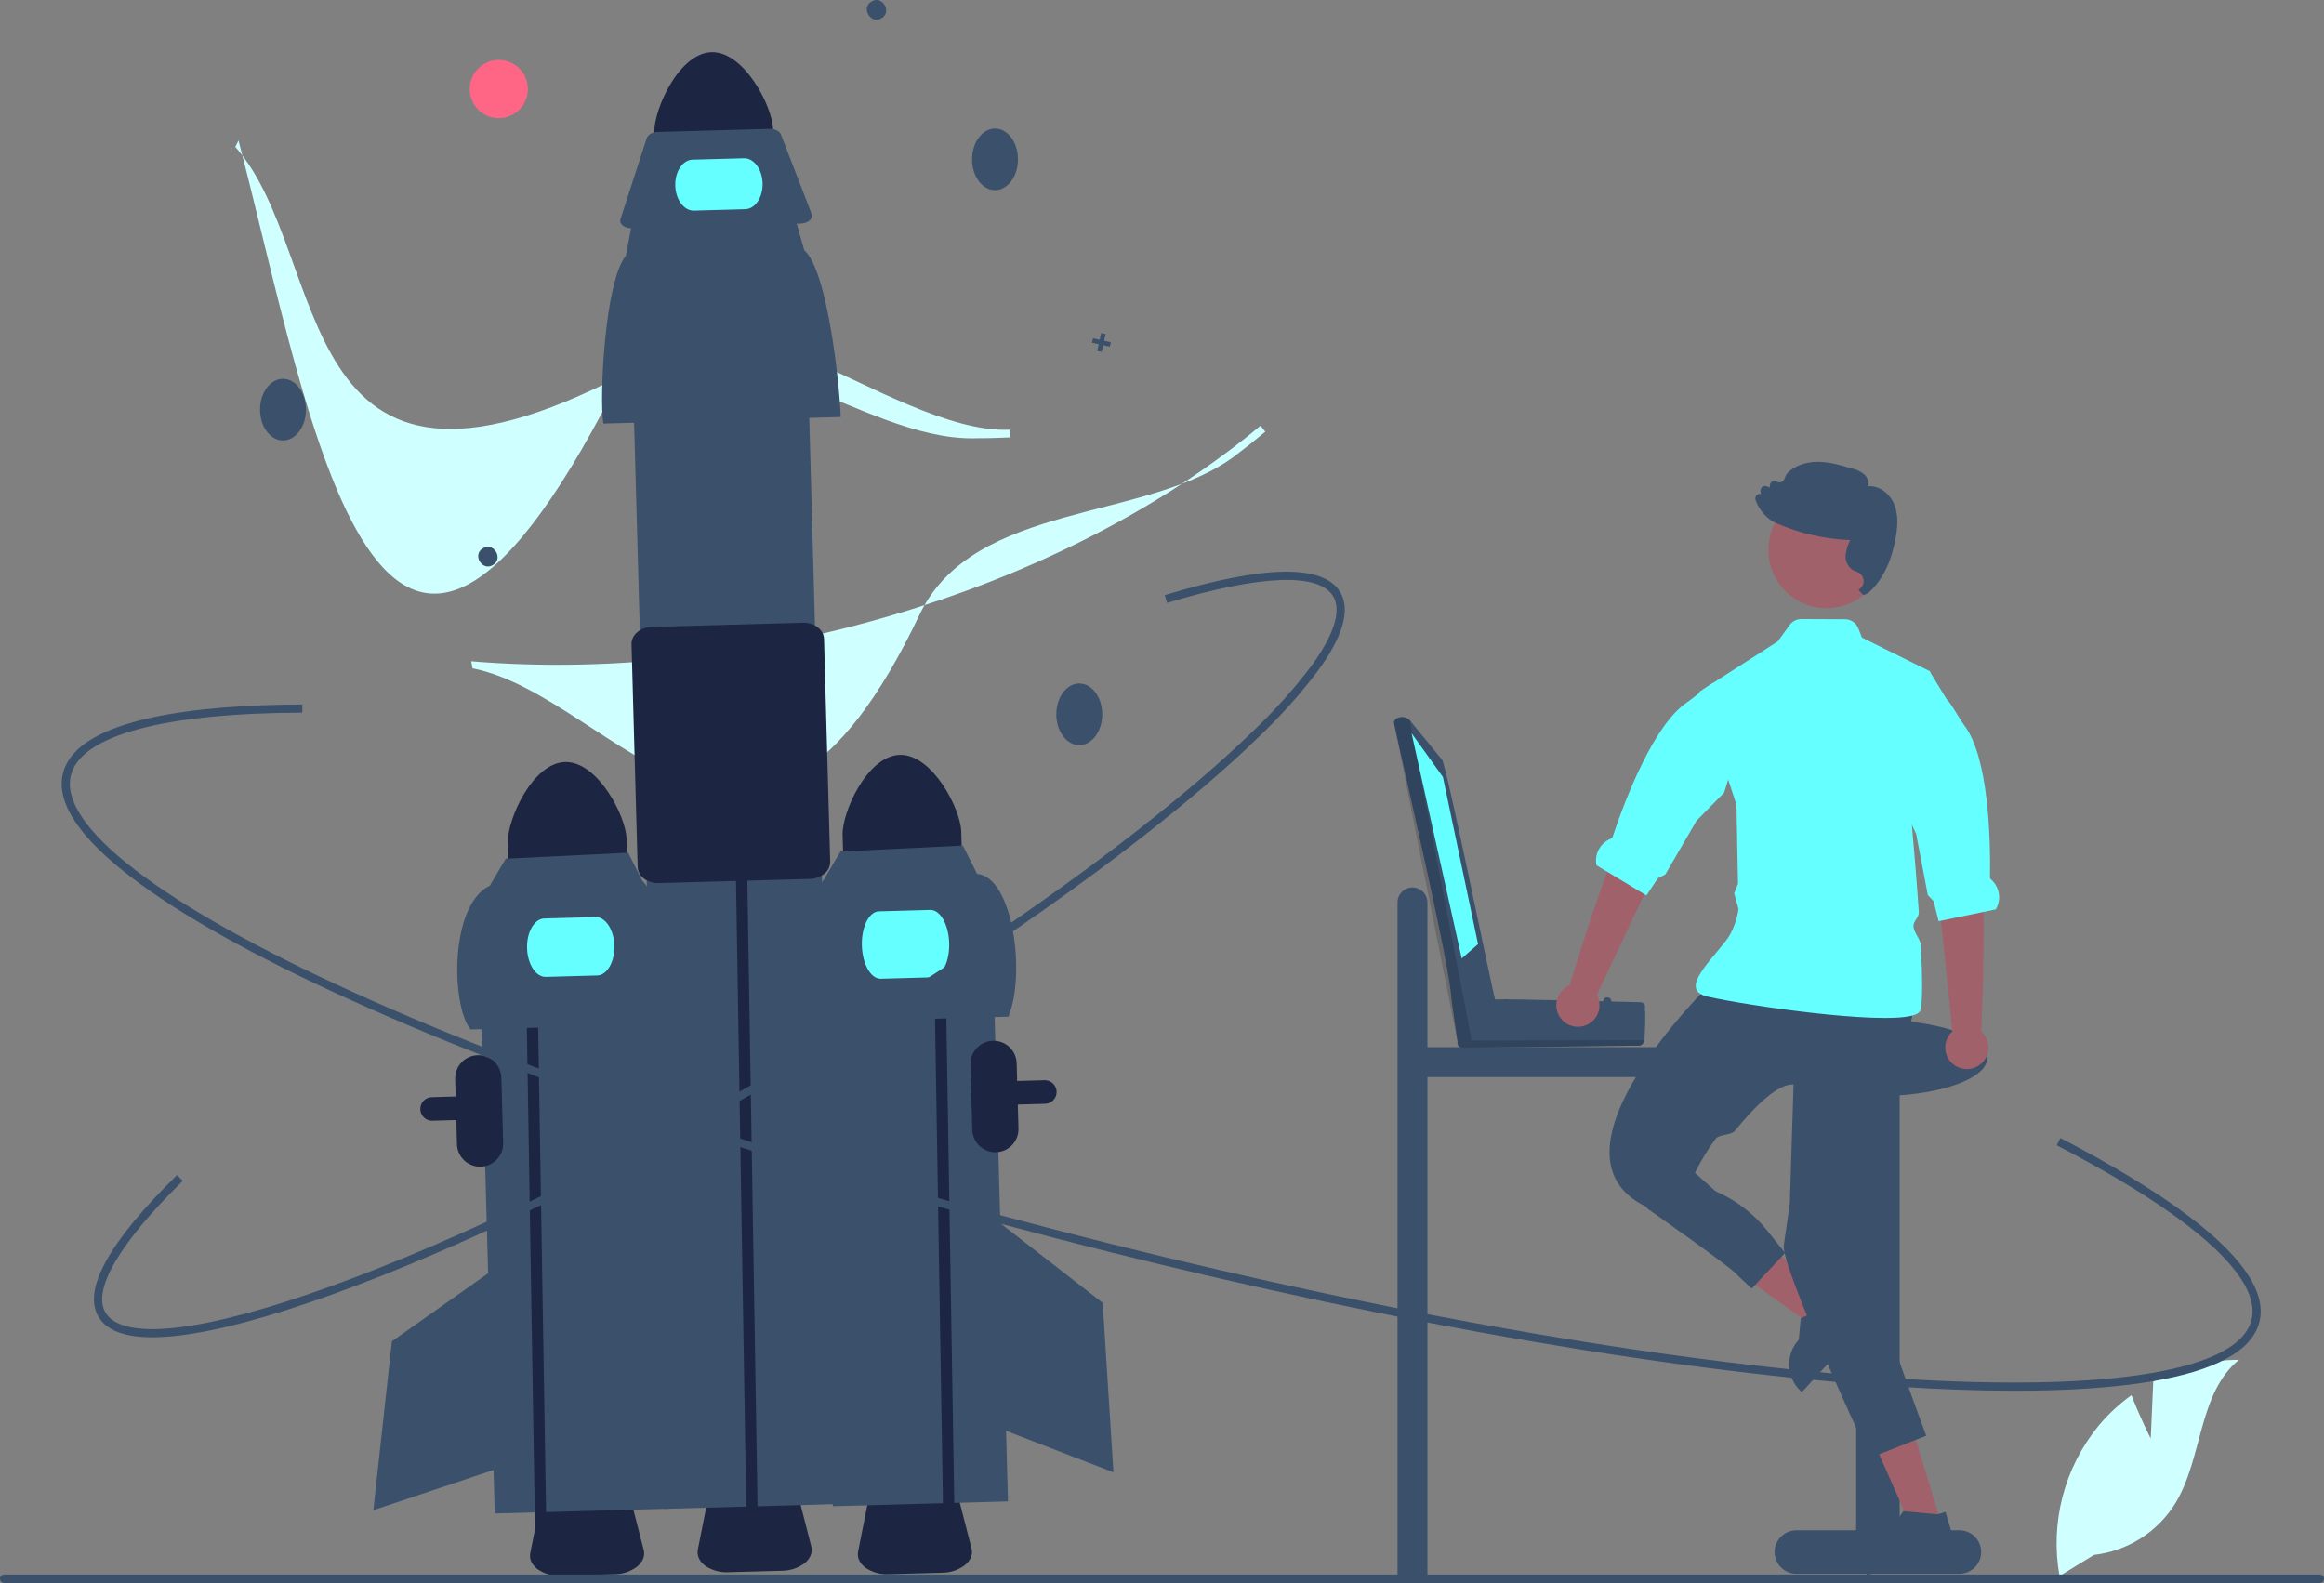 <svg width="2318" height="1579" viewBox="0 0 2318 1579" fill="none" xmlns="http://www.w3.org/2000/svg">
<rect x="0" y="0" width="2318" height="1579" fill="#808080" stroke="none"/>
<g clip-path="url(#clip0_38_294)">
<path d="M1408.82 885.243C1412.77 885.243 1416.56 886.816 1419.36 889.614C1422.16 892.413 1423.73 896.209 1423.73 900.167V1044.54H1709.7C1713.65 1044.54 1717.44 1046.11 1720.24 1048.91C1723.03 1051.71 1724.6 1055.51 1724.6 1059.47C1724.6 1063.42 1723.03 1067.22 1720.24 1070.02C1717.44 1072.82 1713.65 1074.39 1709.7 1074.39H1423.73V1573.67H1393.91V900.167C1393.91 896.209 1395.48 892.413 1398.28 889.614C1401.07 886.816 1404.86 885.243 1408.82 885.243Z" fill="#3A506B"/>
<path d="M612.998 1570.28L559.24 1571.77C551.074 1572.19 542.996 1569.92 536.238 1565.31C530.401 1560.97 527.723 1555.09 528.897 1549.19L539.475 1495.97C541.469 1485.93 553.759 1478.34 568.695 1477.93L598.383 1477.11C613.32 1476.69 626.009 1483.59 628.554 1493.51L642.05 1546.06C643.547 1551.89 641.197 1557.9 635.608 1562.57C629.115 1567.54 621.174 1570.25 612.998 1570.28Z" fill="#1C2541"/>
<path d="M939.98 1568.76L886.223 1570.25C878.057 1570.67 869.978 1568.4 863.221 1563.79C857.383 1559.45 854.705 1553.57 855.879 1547.67L866.458 1494.45C868.451 1484.41 880.742 1476.82 895.678 1476.41L925.366 1475.58C940.302 1475.17 952.992 1482.07 955.536 1491.99L969.033 1544.54C970.53 1550.37 968.18 1556.38 962.591 1561.05C956.098 1566.02 948.156 1568.73 939.98 1568.76Z" fill="#1C2541"/>
<path d="M426.33 1116.95C423.874 1115.89 421.853 1114.03 420.602 1111.66C419.35 1109.29 418.942 1106.57 419.447 1103.94C419.951 1101.31 421.337 1098.94 423.375 1097.2C425.412 1095.47 427.981 1094.48 430.654 1094.41L1041.81 1077.52C1043.35 1077.47 1044.88 1077.74 1046.32 1078.29C1047.76 1078.84 1049.08 1079.67 1050.2 1080.73C1051.32 1081.79 1052.22 1083.06 1052.85 1084.47C1053.48 1085.87 1053.83 1087.39 1053.87 1088.93C1053.95 1092.05 1052.8 1095.07 1050.66 1097.33C1048.52 1099.6 1045.57 1100.92 1042.46 1101.01L431.302 1117.9C429.596 1117.95 427.899 1117.63 426.33 1116.95Z" fill="#1C2541"/>
<path d="M651.879 914.416L477.182 919.245L493.469 1509.69L668.166 1504.87L651.879 914.416Z" fill="#3A506B"/>
<path d="M656.31 903.808L622.728 995.385L622.758 1412.61L663.678 1424.36L656.31 903.808Z" fill="#3A506B"/>
<path d="M563.619 760.108C530.936 761.038 506 817.659 506.6 839.754L507.703 879.756L626.046 876.484L624.943 836.483C624.323 814.388 596.304 759.231 563.619 760.108Z" fill="#1C2541"/>
<path d="M479.448 1163.76C473.342 1163.93 467.421 1161.66 462.984 1157.45C458.547 1153.25 455.956 1147.46 455.781 1141.35L453.985 1076.25C453.816 1070.13 456.081 1064.2 460.281 1059.76C464.481 1055.31 470.272 1052.72 476.38 1052.55C482.489 1052.38 488.414 1054.65 492.852 1058.86C497.291 1063.06 499.879 1068.86 500.048 1074.97L501.844 1140.07C502.005 1146.18 499.738 1152.11 495.54 1156.55C491.341 1161 485.554 1163.59 479.448 1163.76Z" fill="#1C2541"/>
<path d="M523.78 920.645L522.953 877.622L534.224 877.343L535.051 920.227L545.267 1545.27L533.994 1545.58" fill="#1C2541"/>
<path d="M671.91 1021.25L469.323 1026.85C449.973 1003.23 448.216 902.595 488.598 883.442L504.434 856.523L626.527 850.557L640.796 878.899C660.884 896.01 671.242 996.018 671.91 1021.25Z" fill="#3A506B"/>
<path d="M595.66 972.986L544.429 974.402C534.543 974.676 526.138 961.836 525.695 945.785C525.252 929.734 532.937 916.45 542.823 916.176L594.054 914.76C603.94 914.487 612.345 927.326 612.788 943.378C613.231 959.429 605.546 972.713 595.66 972.986Z" fill="#66FFFF"/>
<path d="M496.452 1263.32L390.849 1337.99L372.4 1506.36L495.592 1465.16L496.452 1263.32Z" fill="#3A506B"/>
<path d="M989.108 907.185L814.411 912.014L830.698 1502.46L1005.39 1497.63L989.108 907.185Z" fill="#3A506B"/>
<path d="M818.595 905.78L854.54 996.454L865.326 1413.54L824.723 1426.34L818.595 905.78Z" fill="#3A506B"/>
<path d="M1076.47 743.256C1089.12 743.256 1099.37 729.494 1099.37 712.519C1099.37 695.543 1089.12 681.782 1076.47 681.782C1063.83 681.782 1053.57 695.543 1053.57 712.519C1053.57 729.494 1063.83 743.256 1076.47 743.256Z" fill="#3A506B"/>
<path d="M897.439 752.972C864.756 753.901 839.819 810.523 840.419 832.618L841.522 872.619L959.865 869.348L958.762 829.346C958.143 807.252 930.123 752.094 897.439 752.972Z" fill="#1C2541"/>
<path d="M931.278 934.112L930.451 891.089L941.722 890.807L942.548 933.694L952.765 1558.74L941.491 1559.05" fill="#1C2541"/>
<path d="M1005.73 1014.12L803.142 1019.72C799.61 998.342 804.18 898.604 822.417 876.304L838.253 849.386L960.347 843.419L974.616 871.762C1010.66 874.703 1023.27 972.713 1005.73 1014.12Z" fill="#3A506B"/>
<path d="M929.727 974.833L878.496 976.249C868.61 976.523 860.149 961.668 859.638 943.14C859.127 924.613 866.756 909.313 876.642 909.04L927.873 907.623C937.759 907.35 946.219 922.205 946.731 940.732C947.242 959.26 939.613 974.56 929.727 974.833Z" fill="#66FFFF"/>
<path d="M997.739 1220.15L1099.83 1299.57L1110.58 1468.62L989.399 1421.82L997.739 1220.15Z" fill="#3A506B"/>
<path d="M969.229 437.2C859.686 437.2 733.793 315.51 622.409 373.328C285.168 548.385 331.591 255.454 234.705 146.51L237.885 140.124C311.233 420.205 377.599 866.505 623.874 365.899C685.565 240.498 888.037 434.333 1007.22 428.615L1007.42 436.292C994.838 436.9 982.106 437.202 969.229 437.2Z" fill="#D0FFFF"/>
<path d="M1232.15 454.42C1144.83 520.629 971.076 499.712 917.156 613.124C753.901 956.503 614.234 694.931 471.293 666.644L469.977 659.63C613.07 671.511 766.557 653.077 913.843 606.317C1046.95 564.064 1165.7 501.208 1257.26 424.616L1262.05 430.611C1252.38 438.703 1242.42 446.639 1232.15 454.42Z" fill="#D0FFFF"/>
<path d="M282.262 439.345C294.908 439.345 305.16 425.583 305.16 408.608C305.16 391.632 294.908 377.871 282.262 377.871C269.616 377.871 259.364 391.632 259.364 408.608C259.364 425.583 269.616 439.345 282.262 439.345Z" fill="#3A506B"/>
<path d="M992.443 189.703C1005.09 189.703 1015.34 175.942 1015.34 158.966C1015.34 141.99 1005.09 128.229 992.443 128.229C979.797 128.229 969.545 141.99 969.545 158.966C969.545 175.942 979.797 189.703 992.443 189.703Z" fill="#3A506B"/>
<path d="M491.897 563.4C481.428 570.383 470.714 553.764 481.384 547.092C491.852 540.11 502.566 556.729 491.897 563.4Z" fill="#3A506B"/>
<path d="M879.515 17.988C869.046 24.971 858.332 8.352 869.002 1.68C879.47 -5.302 890.184 11.316 879.515 17.988Z" fill="#3A506B"/>
<path d="M1107.96 341.36L1101.3 339.898L1102.76 333.228L1098.32 332.254L1096.86 338.924L1090.2 337.464L1089.23 341.909L1095.89 343.371L1094.43 350.038L1098.87 351.012L1100.33 344.343L1106.99 345.805L1107.96 341.36Z" fill="#3A506B"/>
<path d="M497.492 117.873C513.514 117.873 526.502 104.871 526.502 88.832C526.502 72.793 513.514 59.791 497.492 59.791C481.471 59.791 468.483 72.793 468.483 88.832C468.483 104.871 481.471 117.873 497.492 117.873Z" fill="#FF6584"/>
<path d="M709.682 52.073C676.998 53.003 652.062 109.624 652.662 131.719L653.765 171.721L772.108 168.449L771.005 128.448C770.385 106.353 742.366 51.196 709.682 52.073Z" fill="#1C2541"/>
<path d="M780.149 1566.8L726.392 1568.28C718.226 1568.7 710.148 1566.44 703.39 1561.83C697.552 1557.48 694.874 1551.6 696.048 1545.7L706.627 1492.48C708.62 1482.44 720.911 1474.85 735.847 1474.44L765.535 1473.62C780.472 1473.21 793.161 1480.11 795.706 1490.02L809.201 1542.57C810.699 1548.4 808.349 1554.42 802.76 1559.08C796.267 1564.05 788.326 1566.76 780.149 1566.8Z" fill="#1C2541"/>
<path d="M804.121 306.723L629.424 311.552L662.347 1505.08L837.044 1500.25L804.121 306.723Z" fill="#3A506B"/>
<path d="M734.219 884.46L733.392 841.438L744.663 841.158L745.489 884.042L755.706 1509.08L744.432 1509.4" fill="#1C2541"/>
<path d="M838.516 415.956L601.809 422.499C597.682 397.525 603.021 280.99 624.33 254.935L630.17 223.833L793.61 219.314L802.162 249.627C825.632 269.62 837.734 386.471 838.516 415.956Z" fill="#3A506B"/>
<path d="M798.777 222.985L630.115 227.647C623.89 227.819 618.749 224.547 618.634 220.338C618.618 219.732 618.707 219.128 618.895 218.552L645.093 137.757C646.215 134.297 650.681 131.756 655.893 131.612L767.745 128.521C772.957 128.377 777.556 130.667 778.867 134.059L809.479 213.284C811.044 217.336 807.429 221.552 801.402 222.702C800.536 222.866 799.658 222.961 798.777 222.985Z" fill="#3A506B"/>
<path d="M646.753 878.972C645.23 878.319 643.792 877.486 642.468 876.489C640.57 875.157 639.003 873.407 637.885 871.375C636.767 869.342 636.129 867.08 636.019 864.763L629.891 642.589C629.638 633.391 638.634 625.655 649.943 625.342L800.933 621.167C812.244 620.852 821.65 628.083 821.905 637.28L828.033 859.456C828.051 861.776 827.538 864.069 826.535 866.16C825.531 868.251 824.062 870.085 822.241 871.52C818.207 874.808 813.181 876.635 807.979 876.702L656.992 880.875C653.481 880.992 649.987 880.343 646.753 878.972Z" fill="#1C2541"/>
<path d="M743.393 208.686L692.162 210.102C682.276 210.375 673.917 199.194 673.53 185.181C673.144 171.168 680.874 159.542 690.76 159.268L741.991 157.852C751.877 157.579 760.236 168.76 760.623 182.773C761.009 196.787 753.279 208.413 743.393 208.686Z" fill="#66FFFF"/>
<path d="M1954.38 1526.42H1894.74V1092.59C1944.62 1089.01 1982.11 1073.72 1982.11 1055.4C1982.11 1034.42 1932.96 1017.41 1872.33 1017.41C1811.7 1017.41 1762.55 1034.42 1762.55 1055.4C1762.55 1073.9 1800.77 1089.3 1851.37 1092.69V1526.42H1791.74C1785.99 1526.42 1780.47 1528.7 1776.41 1532.77C1772.34 1536.85 1770.05 1542.37 1770.05 1548.12C1770.05 1553.88 1772.34 1559.4 1776.41 1563.47C1780.47 1567.55 1785.99 1569.83 1791.74 1569.83H1954.38C1960.13 1569.83 1965.64 1567.55 1969.71 1563.47C1973.78 1559.4 1976.06 1553.88 1976.06 1548.12C1976.06 1542.37 1973.78 1536.85 1969.71 1532.77C1965.64 1528.7 1960.13 1526.42 1954.38 1526.42Z" fill="#3A506B"/>
<path d="M1834.67 1306.17L1815.08 1327.54L1723.42 1262.08L1752.33 1230.54L1834.67 1306.17Z" fill="#A0616A"/>
<path d="M1784.58 1362.58C1784.78 1367.35 1785.91 1372.05 1787.93 1376.38C1789.95 1380.72 1792.8 1384.61 1796.33 1387.83L1797.2 1388.63L1822.89 1360.61L1860.35 1319.73L1832.69 1294.32L1827.7 1299.78L1827.18 1300.34L1802.29 1312.12L1797.02 1314.63L1796.11 1315.05L1794.13 1336.4V1336.42C1790.88 1339.92 1788.37 1344.04 1786.73 1348.54C1785.09 1353.03 1784.36 1357.8 1784.58 1362.58Z" fill="#3A506B"/>
<path d="M1936.16 1519.35L1908.44 1527.78L1862.76 1424.75L1903.68 1412.31L1936.16 1519.35Z" fill="#A0616A"/>
<path d="M1861.65 1570.14L1861.99 1571.29L1951.38 1544.1L1940.47 1508.15L1933.41 1510.3L1932.67 1510.52L1899.44 1507.47L1898.45 1507.38L1885.88 1524.75C1876.65 1527.56 1868.92 1533.91 1864.38 1542.42C1859.83 1550.94 1858.85 1560.91 1861.65 1570.14Z" fill="#3A506B"/>
<path d="M1707.57 979.918C1707.57 979.918 1530.58 1150.98 1642.47 1203.93H1677.05C1684.57 1179.47 1696.13 1156.44 1711.24 1135.8C1714.51 1131.52 1726.75 1132.39 1730.15 1128.22C1750.9 1102.75 1773.4 1080.88 1788.94 1081.74L1785.22 1199.94L1779.21 1242.1C1776.05 1263.89 1865.21 1454.19 1865.21 1454.19L1921.25 1432.14C1921.25 1432.14 1862.86 1275.4 1862.18 1252.81L1908.97 1004.36L1707.57 979.918Z" fill="#3A506B"/>
<path d="M1692.81 988.355C1693.71 989.643 1694.89 990.713 1696.26 991.487C1698.52 992.763 1700.96 993.671 1703.5 994.177C1743.35 1003.23 1873.53 1022 1907.32 1013.05C1911.47 1011.96 1914.18 1010.44 1915.06 1008.43C1917.89 1002.09 1917.53 975.286 1915.86 942.923C1915.56 936.86 1908.88 930.295 1908.48 923.951C1908.2 919.193 1914.2 914.716 1913.88 909.877C1911.67 877.153 1908.82 843.807 1906.92 822.727C1905.71 809.175 1904.89 800.703 1904.89 800.703L1925.45 670.951L1924.49 669.365L1923.4 668.823L1857.12 635.978L1853.51 626.743C1852.47 624.084 1850.65 621.8 1848.29 620.186C1845.94 618.572 1843.15 617.702 1840.3 617.689L1796.64 617.508C1794.37 617.496 1792.14 618.025 1790.12 619.051C1788.1 620.078 1786.35 621.572 1785.02 623.41L1773.19 639.813L1694.98 690.003L1695.28 690.927L1731.98 802.731L1732.16 811.444V811.464L1733.52 881.53L1729.73 891.026L1734 906.605C1734 906.605 1732.04 924.814 1721.51 938.345C1711.96 950.632 1699.81 963.44 1694.32 973.84V973.86C1691.27 979.602 1690.24 984.581 1692.81 988.355Z" fill="#66FFFF"/>
<path d="M1633.97 1193.77L1643.43 1205.74C1643.43 1205.74 1730.44 1266.67 1733.43 1272.37L1747.18 1285.39L1780.45 1249.79L1763.14 1228.08C1749.3 1210.71 1731.41 1197 1711.04 1188.15L1684.53 1164.6L1633.97 1193.77Z" fill="#3A506B"/>
<path d="M1947.37 1028.77L1931.53 875.247L1927.35 812.061L1971.69 804.034C1971.69 804.034 1969.94 849.213 1975.75 874.704C1981.48 899.858 1976.51 1025.4 1976.15 1028.76C1979.41 1031.67 1981.71 1035.51 1982.74 1039.76C1983.77 1044.01 1983.49 1048.47 1981.93 1052.56C1980.37 1056.64 1977.61 1060.16 1974.01 1062.64C1970.41 1065.12 1966.15 1066.45 1961.78 1066.46C1957.41 1066.46 1953.14 1065.13 1949.54 1062.65C1945.94 1060.18 1943.18 1056.66 1941.62 1052.58C1940.06 1048.49 1939.77 1044.03 1940.8 1039.78C1941.83 1035.53 1944.12 1031.69 1947.37 1028.77Z" fill="#A0616A"/>
<path d="M1894.56 796.266L1906.92 822.727L1911.23 831.942L1922.84 892.813L1928.64 898.976L1933.63 918.872L1935.98 918.39L1978.29 909.616L1990.63 907.067C1993.41 902.43 1994.5 896.975 1993.73 891.623C1992.95 886.271 1990.36 881.351 1986.38 877.695C1985.53 876.932 1984.83 876.19 1984.85 875.487C1985.55 833.146 1982.97 755.833 1959.6 724.012C1952.18 713.914 1947.73 703.856 1941.25 696.829C1941.23 696.809 1941.23 696.789 1941.21 696.789L1925.45 670.951L1924.49 669.365L1923.4 668.823L1894.56 796.266Z" fill="#66FFFF"/>
<path d="M1821.88 606.633C1853.96 606.633 1879.97 580.597 1879.97 548.481C1879.97 516.365 1853.96 490.329 1821.88 490.329C1789.8 490.329 1763.79 516.365 1763.79 548.481C1763.79 580.597 1789.8 606.633 1821.88 606.633Z" fill="#A0616A"/>
<path d="M1890.86 535.969C1892.56 526.197 1893.89 513.528 1889.01 502.266C1884.89 492.788 1874.59 483.902 1863.14 485.101C1863.68 482.961 1863.62 480.713 1862.96 478.606C1862.31 476.499 1861.08 474.615 1859.42 473.164C1855.69 470.234 1851.34 468.188 1846.71 467.183C1835.95 464.016 1824.8 460.733 1813.28 460.672C1800.36 460.601 1788.92 465.032 1781.89 472.845L1781.72 473.098L1779.62 478.128C1779.34 478.802 1778.91 479.408 1778.38 479.903C1777.84 480.399 1777.2 480.771 1776.5 480.997C1775.81 481.226 1775.07 481.299 1774.34 481.21C1773.61 481.121 1772.91 480.872 1772.29 480.48C1771.61 480.061 1770.83 479.827 1770.04 479.801C1769.24 479.775 1768.44 479.958 1767.74 480.332C1767.03 480.707 1766.44 481.259 1766.01 481.935C1765.58 482.611 1765.33 483.387 1765.3 484.186L1765.19 486.333L1762.17 485.13C1761.42 484.824 1760.59 484.726 1759.79 484.845C1758.98 484.965 1758.22 485.298 1757.58 485.809C1756.95 486.321 1756.46 486.993 1756.17 487.757C1755.88 488.52 1755.8 489.347 1755.94 490.151L1756.34 492.705C1755.69 492.587 1755.03 492.601 1754.39 492.746C1753.74 492.891 1753.14 493.164 1752.6 493.549C1751.84 494.112 1751.27 494.905 1750.98 495.812C1750.69 496.719 1750.7 497.694 1751 498.596C1753.34 505.275 1757.34 511.251 1762.62 515.961C1764.99 518.104 1767.64 519.91 1770.5 521.327C1771.1 521.627 1771.71 521.911 1772.36 522.18C1795.51 532.117 1820.28 537.733 1845.44 538.754C1843.06 543.298 1841.53 548.237 1840.9 553.331C1840.56 556.221 1841.01 559.15 1842.22 561.801C1843.42 564.452 1845.32 566.723 1847.72 568.367C1848.76 568.963 1849.85 569.464 1850.98 569.864C1852.06 570.263 1853.11 570.748 1854.11 571.314C1855.58 572.204 1856.79 573.467 1857.62 574.975C1858.44 576.483 1858.86 578.182 1858.82 579.901C1858.77 581.62 1858.28 583.298 1857.38 584.765C1856.49 586.232 1855.22 587.436 1853.71 588.255C1853.71 588.255 1858.03 593.538 1858.73 593.448C1861.48 592.823 1863.97 591.349 1865.84 589.234C1878.42 577.006 1886.84 559.095 1890.86 535.969Z" fill="#3A506B"/>
<path d="M2145.17 1434.88L2147.7 1378.05C2174.02 1363.96 2203.37 1356.52 2233.22 1356.38C2192.14 1389.99 2197.28 1454.79 2169.43 1500C2160.64 1514.03 2148.8 1525.9 2134.8 1534.73C2120.8 1543.56 2105 1549.13 2088.56 1551.01L2054.19 1572.08C2049.47 1545.76 2050.51 1518.73 2057.24 1492.85C2063.96 1466.97 2076.21 1442.86 2093.14 1422.17C2102.75 1410.66 2113.77 1400.41 2125.94 1391.66C2134.18 1413.39 2145.17 1434.88 2145.17 1434.88Z" fill="#D0FFFF"/>
<path d="M2318 1574.79C2318 1575.34 2317.89 1575.89 2317.68 1576.4C2317.47 1576.91 2317.16 1577.38 2316.77 1577.77C2316.38 1578.16 2315.91 1578.47 2315.4 1578.68C2314.89 1578.89 2314.34 1579 2313.79 1579H4.21C3.094 1579 2.023 1578.56 1.233 1577.77C0.444 1576.98 0 1575.9 0 1574.79C0 1573.67 0.444 1572.6 1.233 1571.81C2.023 1571.01 3.094 1570.57 4.21 1570.57H2313.79C2314.34 1570.57 2314.89 1570.68 2315.4 1570.89C2315.91 1571.1 2316.38 1571.41 2316.77 1571.8C2317.16 1572.19 2317.47 1572.66 2317.68 1573.17C2317.89 1573.68 2318 1574.23 2318 1574.79Z" fill="#3A506B"/>
<path d="M993.435 1149.34C987.329 1149.51 981.408 1147.24 976.971 1143.03C972.534 1138.83 969.943 1133.04 969.768 1126.92L967.972 1061.83C967.811 1055.72 970.079 1049.79 974.279 1045.35C978.478 1040.92 984.265 1038.33 990.368 1038.16C996.471 1037.99 1002.39 1040.26 1006.83 1044.45C1011.27 1048.65 1013.86 1054.44 1014.03 1060.55L1015.83 1125.65C1015.99 1131.76 1013.72 1137.69 1009.53 1142.13C1005.33 1146.57 999.541 1149.17 993.435 1149.34Z" fill="#1C2541"/>
<path d="M2009.53 1387.27C1974.53 1387.27 1936.17 1385.94 1894.44 1383.3C1678.64 1369.58 1399.11 1321.88 1107.35 1249C815.581 1176.12 546.437 1086.75 349.497 997.365C253.561 953.822 179.931 912.605 130.655 874.858C78.483 834.896 55.663 800.063 62.825 771.33C76.779 715.354 200.337 703.107 301.532 702.691L301.566 710.832C162.598 711.403 80.614 733.589 70.716 773.302C58.106 823.882 160.943 902.846 352.855 989.951C549.363 1079.14 818.011 1168.33 1109.31 1241.1C1400.62 1313.87 1679.63 1361.48 1894.96 1375.17C2105.24 1388.54 2233.09 1367.2 2245.7 1316.62C2256.17 1274.62 2187.15 1212.76 2051.38 1142.42L2055.11 1135.19C2153.77 1186.3 2268.29 1259.61 2253.59 1318.59C2246.43 1347.32 2209.93 1367.34 2145.12 1378.08C2108.18 1384.2 2062.8 1387.27 2009.53 1387.27Z" fill="#3A506B"/>
<path d="M151.953 1333.94C124.18 1333.94 106.124 1327.03 98.133 1313.3C82.373 1286.22 108.767 1238.69 176.58 1172.06L182.277 1177.87C119.286 1239.77 91.897 1286.41 105.158 1309.2C113.549 1323.62 138.522 1328.78 177.392 1324.14C215.978 1319.52 267.115 1305.78 329.381 1283.28C457.568 1236.97 618.393 1158.85 782.229 1063.32C946.06 967.783 1093.27 866.273 1196.75 777.491C1216.63 760.435 1234.67 744.027 1250.37 728.726C1270.98 709.13 1289.99 687.918 1307.23 665.292C1330.44 633.742 1338.27 609.445 1329.88 595.027C1315.87 570.946 1257 573.211 1164.11 601.412L1161.75 593.621C1261.41 563.369 1320.34 562.461 1336.91 590.93C1347.2 608.618 1339.42 635.262 1313.77 670.12C1296.28 693.104 1276.97 714.653 1256.04 734.558C1240.22 749.98 1222.05 766.503 1202.05 783.672C1098.2 872.765 950.564 974.577 786.322 1070.35C622.076 1166.13 460.777 1244.47 332.142 1290.94C269.296 1313.65 217.555 1327.53 178.355 1332.22C169.596 1333.31 160.78 1333.89 151.953 1333.94Z" fill="#3A506B"/>
<path d="M1636.13 999.712C1616.03 999.311 1508.08 996.21 1490.38 996.972C1489.38 993.463 1455.82 1036.51 1455 1036.78C1454.46 1037.36 1454.06 1038.05 1453.85 1038.82C1453.63 1039.58 1453.6 1040.38 1453.76 1041.16C1453.92 1041.93 1454.27 1042.66 1454.77 1043.27C1455.27 1043.88 1455.92 1044.36 1456.64 1044.67C1458.62 1045.87 1632.65 1042.65 1634.76 1043.07C1635.67 1043.05 1636.56 1042.78 1637.32 1042.28C1638.09 1041.79 1638.7 1041.08 1639.08 1040.25L1640.24 1037.64C1640.36 1033.18 1641.82 1010.38 1640.51 1006.48C1640.83 1005.75 1640.97 1004.95 1640.9 1004.15C1640.84 1003.35 1640.58 1002.58 1640.14 1001.91C1639.71 1001.24 1639.12 1000.69 1638.41 1000.31C1637.71 999.922 1636.93 999.718 1636.13 999.712Z" fill="#3A506B"/>
<path opacity="0.17" d="M1640.24 1037.64C1639.22 1040.1 1637.91 1043.18 1634.76 1043.07L1458.48 1045.05C1457.65 1045.04 1456.83 1044.82 1456.11 1044.4C1455.39 1043.98 1454.78 1043.39 1454.36 1042.67C1453.93 1041.95 1453.7 1041.14 1453.67 1040.3C1453.65 1039.47 1453.85 1038.64 1454.24 1037.91L1640.24 1037.64Z" fill="#060B19"/>
<path d="M1491.2 996.444C1489.31 993.159 1442.18 759.724 1438.25 757.772L1406.07 718.369L1403.19 716.204C1399.2 714.005 1389.6 715.492 1390.47 721.606C1398.03 757.886 1446.65 964.514 1447.71 996.728L1453.56 1037.77C1453.67 1038.47 1453.92 1039.14 1454.3 1039.73C1454.67 1040.33 1455.17 1040.84 1455.76 1041.23C1456.35 1041.62 1457.01 1041.88 1457.71 1042C1458.4 1042.12 1459.11 1042.09 1459.8 1041.92C1461.47 1041.74 1463.08 1041.12 1464.44 1040.13C1465.81 1039.14 1466.9 1037.82 1467.6 1036.28C1468.04 1034.83 1493.41 997.285 1491.2 996.444Z" fill="#3A506B"/>
<path opacity="0.17" d="M1406.06 718.37L1467.6 1036.29C1465.54 1041.5 1455.91 1045.15 1453.67 1038.31C1453.63 1038.3 1390.54 721.802 1390.47 721.613C1389.8 713.996 1402.37 713.754 1406.06 718.37Z" fill="#060B19"/>
<path d="M1407.92 731.371L1439.17 774.982L1474.25 941.767L1457.94 956.007L1407.92 731.371Z" fill="#66FFFF"/>
<path d="M1615.96 1022.2L1624.6 1022.55C1624.74 1020.02 1625.16 1017.51 1625.85 1015.06C1627.15 1008.88 1628.32 1001.52 1622.92 1001.55C1619.26 1001.2 1618.02 1005.84 1617.37 1010.89C1617.2 1014.69 1616.73 1018.47 1615.96 1022.2Z" fill="#3A506B"/>
<path d="M1566.35 1010.56L1572.18 1010.78L1575 1010.89C1574.95 1007.79 1576.38 1001.42 1572.88 999.841C1572.33 999.602 1571.73 999.482 1571.12 999.489C1567.84 999.299 1566.87 1001.8 1566.57 1004.67C1566.38 1006.41 1566.46 1008.25 1566.41 1009.69C1566.41 1009.99 1566.38 1010.29 1566.35 1010.56Z" fill="#3A506B"/>
<path d="M1549.09 1009.85L1554.94 1010.1L1557.73 1010.21C1557.68 1006.65 1559.55 998.892 1553.86 998.784C1548.6 998.485 1549.28 1005.19 1549.14 1008.99C1549.14 1009.28 1549.11 1009.58 1549.09 1009.85Z" fill="#3A506B"/>
<path d="M1531.82 1009.18L1537.65 1009.39L1540.47 1009.5C1540.41 1005.97 1542.28 998.213 1536.59 998.105C1531.33 997.779 1532.01 1004.48 1531.87 1008.31C1531.87 1008.61 1531.85 1008.9 1531.82 1009.18Z" fill="#3A506B"/>
<path d="M1514.55 1008.47L1520.41 1008.71L1523.2 1008.82C1523.15 1005.27 1525.02 997.535 1519.32 997.399C1514.06 997.101 1514.74 1003.8 1514.61 1007.6C1514.61 1007.9 1514.58 1008.2 1514.55 1008.47Z" fill="#3A506B"/>
<path d="M1497.29 1007.79L1503.11 1008.01L1505.93 1008.12C1505.88 1004.86 1507.45 998.051 1503.28 996.884H1503.25C1502.86 996.769 1502.46 996.714 1502.06 996.721C1501.56 996.677 1501.07 996.723 1500.59 996.857H1500.57C1496.93 997.807 1497.45 1003.5 1497.34 1006.92C1497.34 1007.22 1497.31 1007.52 1497.29 1007.79Z" fill="#3A506B"/>
<path d="M1598.53 1005.95L1607.17 1006.3C1607.17 1005.97 1607.17 1005.62 1607.2 1005.21C1607.42 1003.15 1607.45 1001.07 1607.31 999.001C1607.01 996.721 1606.04 994.93 1603.3 994.876C1600.51 994.713 1599.39 996.504 1598.96 998.811C1598.86 999.203 1598.79 999.602 1598.74 1000V1000.03C1598.53 1002.15 1598.66 1004.43 1598.53 1005.95Z" fill="#3A506B"/>
<path d="M1581.26 1005.24L1589.91 1005.59C1590.09 1003.27 1590.15 1000.93 1590.07 998.593C1589.83 996.205 1588.88 994.252 1586.03 994.197C1583.16 994.007 1582.05 995.961 1581.61 998.376C1581.21 1000.71 1581.42 1003.5 1581.26 1005.24Z" fill="#3A506B"/>
<path d="M1563.99 1004.56L1566.57 1004.67L1572.64 1004.92C1572.61 1003.61 1572.86 1001.71 1572.88 999.841C1572.91 999.28 1572.89 998.718 1572.83 998.159C1572.61 995.636 1571.72 993.546 1568.76 993.492C1565.76 993.329 1564.7 995.418 1564.32 997.969C1563.94 1000.25 1564.16 1002.88 1563.99 1004.56Z" fill="#3A506B"/>
<path d="M1598.69 1021.52L1607.34 1021.85C1607.31 1018.32 1609.15 1010.56 1603.46 1010.45C1597.77 1010.1 1599.02 1017.97 1598.69 1021.52Z" fill="#3A506B"/>
<path d="M1581.42 1020.82L1590.07 1021.17C1590.04 1017.61 1591.89 1009.85 1586.19 1009.75C1580.5 1009.42 1581.75 1017.29 1581.42 1020.82Z" fill="#3A506B"/>
<path d="M1564.16 1020.14L1572.8 1020.46C1572.78 1017.94 1573.73 1013.27 1572.18 1010.78C1571.84 1010.22 1571.36 1009.77 1570.79 1009.47C1570.22 1009.17 1569.57 1009.03 1568.93 1009.07C1568.04 1008.97 1567.15 1009.19 1566.41 1009.69C1563.64 1011.51 1564.43 1017.26 1564.16 1020.14Z" fill="#3A506B"/>
<path d="M1546.89 1019.43L1555.54 1019.79C1555.51 1017.26 1556.43 1012.62 1554.94 1010.1C1554.6 1009.54 1554.12 1009.08 1553.54 1008.77C1552.96 1008.47 1552.31 1008.32 1551.66 1008.36C1550.77 1008.26 1549.88 1008.49 1549.14 1008.99C1546.38 1010.86 1547.16 1016.58 1546.89 1019.43Z" fill="#3A506B"/>
<path d="M1529.62 1018.75L1538.27 1019.08C1538.24 1016.56 1539.19 1011.89 1537.65 1009.39C1537.31 1008.84 1536.83 1008.39 1536.26 1008.09C1535.68 1007.79 1535.04 1007.65 1534.39 1007.68C1533.51 1007.59 1532.61 1007.81 1531.87 1008.31C1529.11 1010.13 1529.89 1015.88 1529.62 1018.75Z" fill="#3A506B"/>
<path d="M1512.36 1018.05L1521 1018.4C1520.98 1015.88 1521.9 1011.24 1520.41 1008.71C1520.07 1008.15 1519.59 1007.69 1519.01 1007.38C1518.43 1007.08 1517.78 1006.94 1517.13 1006.98C1516.24 1006.88 1515.35 1007.1 1514.61 1007.6C1511.84 1009.47 1512.63 1015.2 1512.36 1018.05Z" fill="#3A506B"/>
<path d="M1495.09 1017.37L1503.74 1017.7C1503.71 1015.17 1504.63 1010.53 1503.11 1008.01C1502.78 1007.45 1502.3 1007 1501.73 1006.7C1501.15 1006.4 1500.51 1006.26 1499.86 1006.3C1498.97 1006.21 1498.08 1006.43 1497.34 1006.92C1494.58 1008.77 1495.36 1014.49 1495.09 1017.37Z" fill="#3A506B"/>
<path d="M1592.74 992.287L1658.65 852.758L1683.56 794.554L1644.4 772.231C1644.4 772.231 1631.06 815.428 1617.12 837.538C1603.37 859.355 1566.38 979.417 1565.6 982.701C1561.56 984.367 1558.13 987.222 1555.74 990.888C1553.36 994.553 1552.14 998.857 1552.26 1003.23C1552.37 1007.6 1553.8 1011.84 1556.37 1015.37C1558.94 1018.91 1562.53 1021.58 1566.65 1023.04C1570.77 1024.49 1575.23 1024.66 1579.45 1023.52C1583.67 1022.38 1587.44 1019.99 1590.27 1016.66C1593.1 1013.32 1594.85 1009.21 1595.29 1004.86C1595.73 1000.51 1594.84 996.122 1592.74 992.287Z" fill="#A0616A"/>
<path d="M1592.34 863.104L1642.18 893.205L1653.49 876.102L1661.02 872.215L1692.17 818.658L1719.72 790.564L1756.11 674.103L1708.76 681.215L1708.7 681.235C1700.26 685.714 1692.72 693.722 1682.37 700.78C1649.77 723.018 1621.67 795.078 1608.27 835.257C1608.05 835.916 1607.15 836.376 1606.11 836.825C1601.14 838.95 1597.06 842.725 1594.55 847.512C1592.04 852.3 1591.26 857.807 1592.34 863.104Z" fill="#66FFFF"/>
</g>
<defs>
<clipPath id="clip0_38_294">
<rect width="2318" height="1579" fill="white"/>
</clipPath>
</defs>
</svg>
